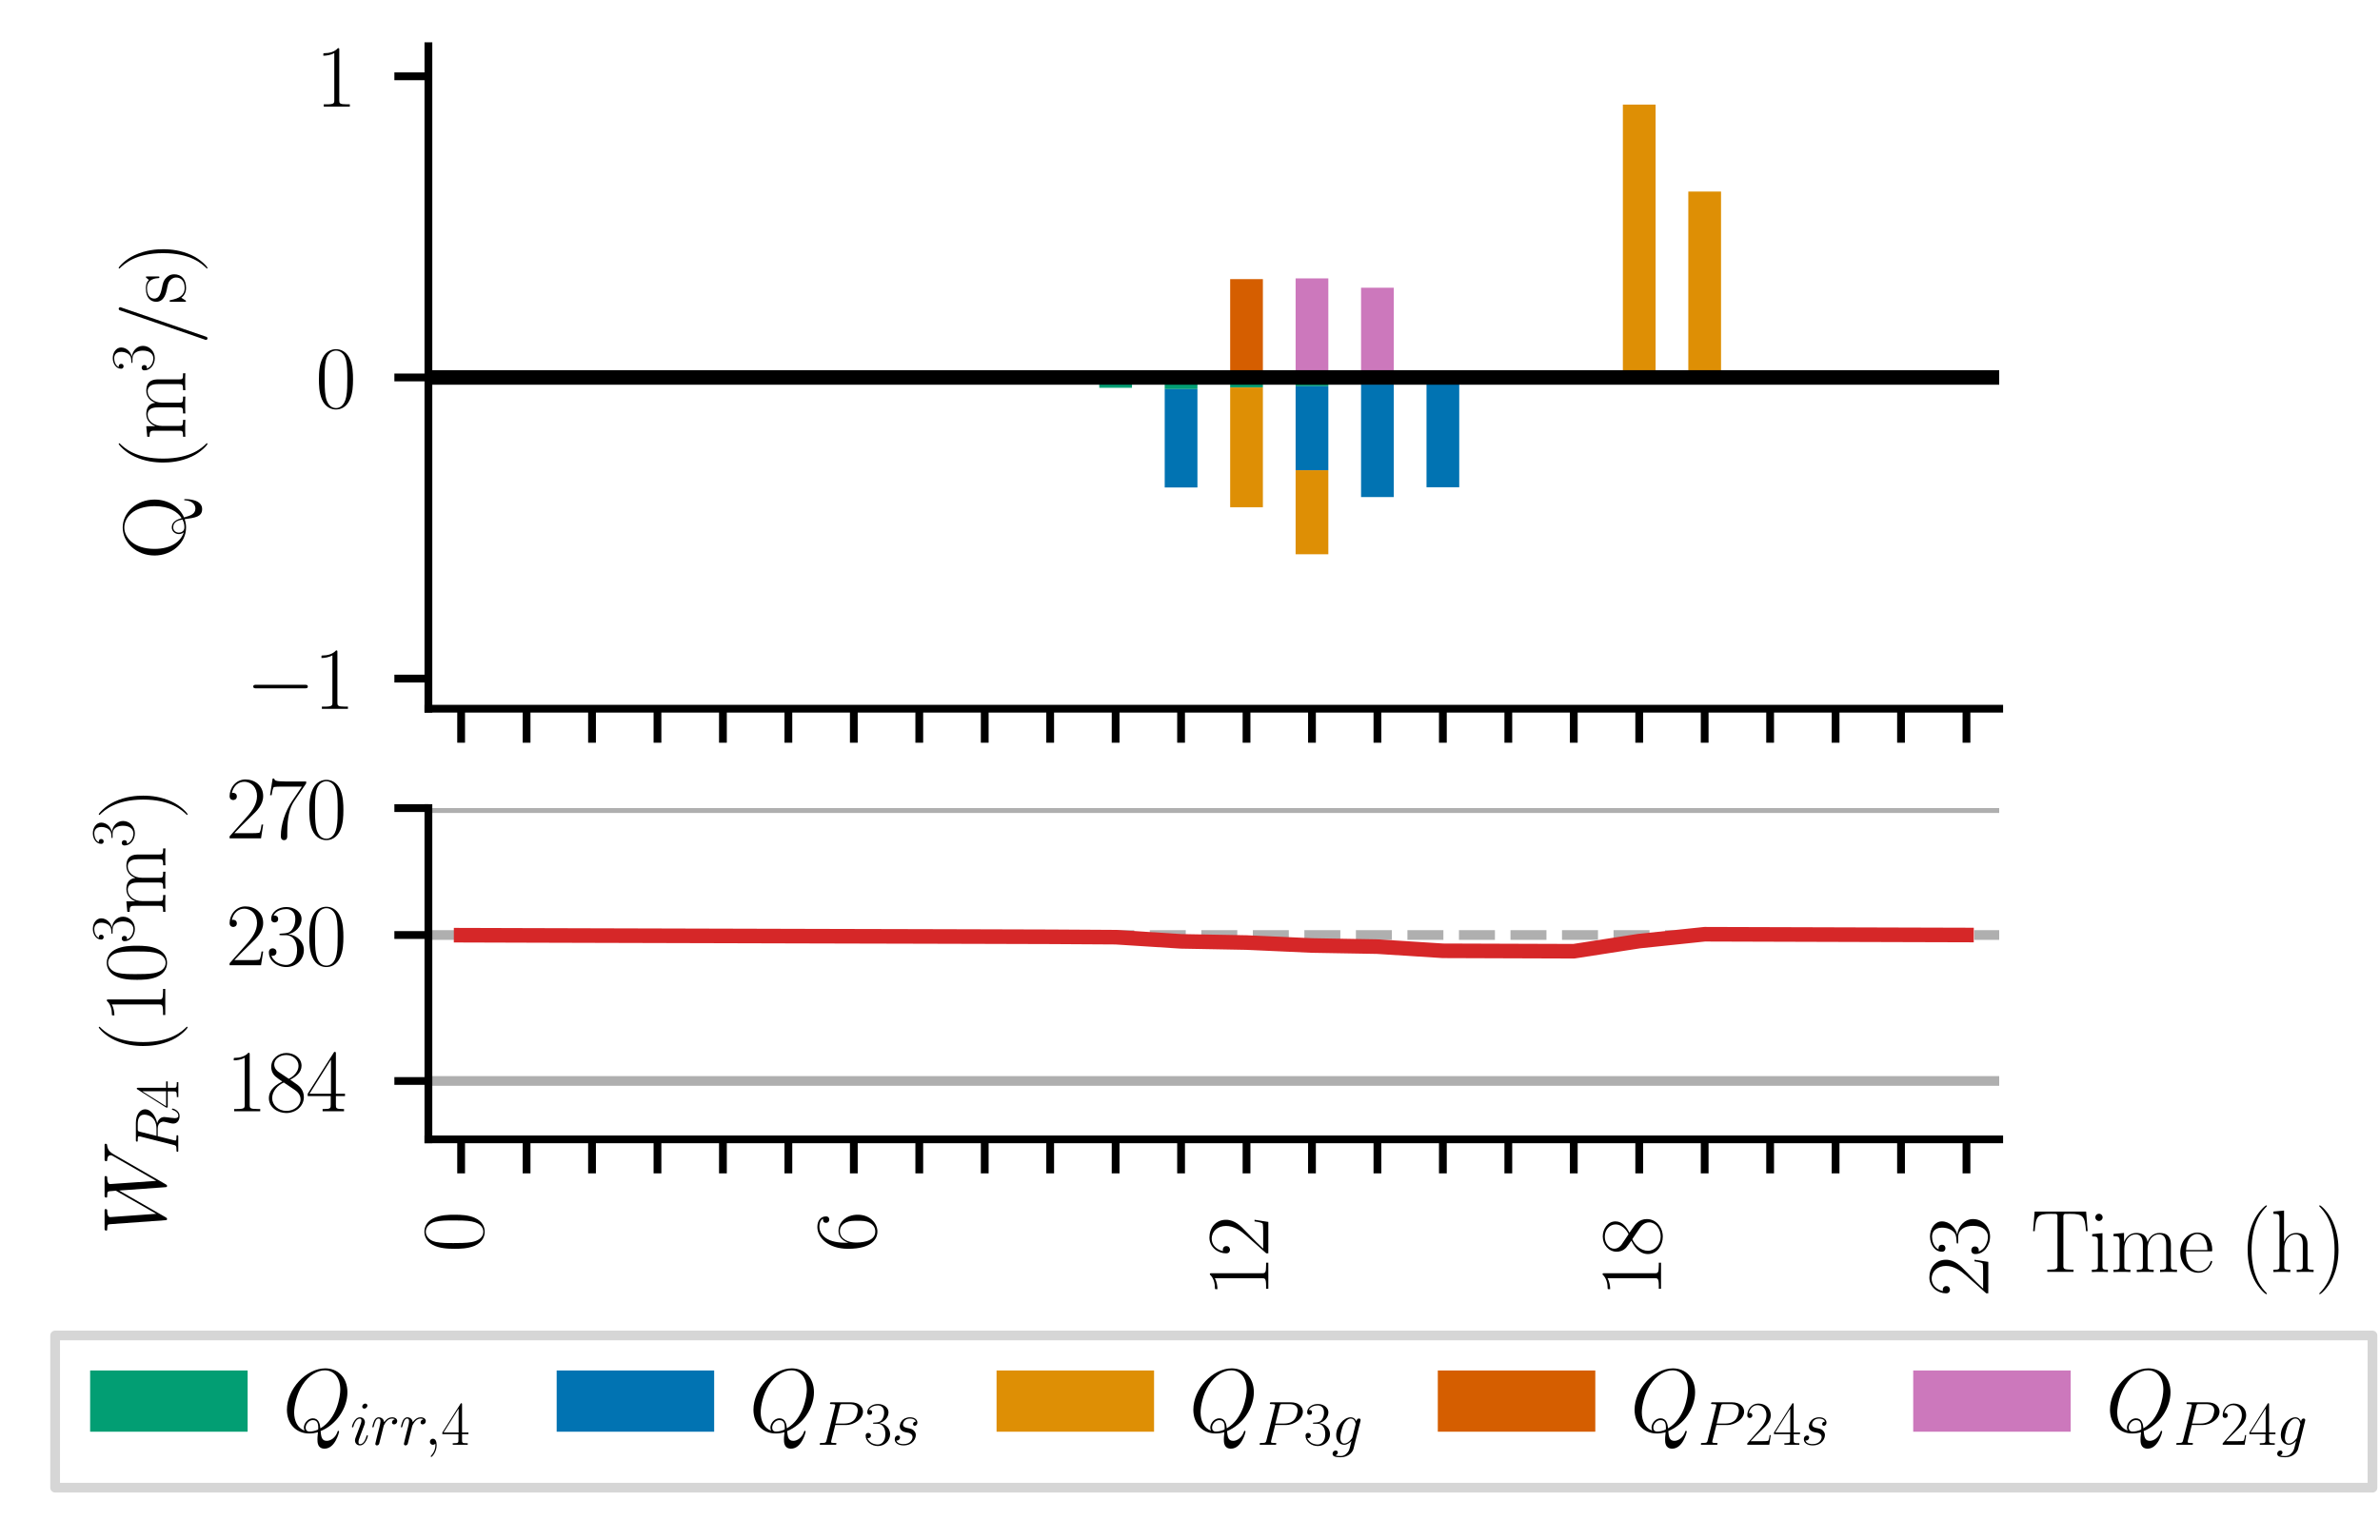 <?xml version="1.0" encoding="utf-8" standalone="no"?>
<!DOCTYPE svg PUBLIC "-//W3C//DTD SVG 1.1//EN"
  "http://www.w3.org/Graphics/SVG/1.1/DTD/svg11.dtd">
<svg xmlns:xlink="http://www.w3.org/1999/xlink" width="244.8pt" height="158.4pt" viewBox="0 0 244.8 158.4" xmlns="http://www.w3.org/2000/svg" version="1.1">
 <defs>
  <style type="text/css">*{stroke-linejoin: round; stroke-linecap: butt}</style>
 </defs>
 <g id="figure_1">
  <g id="patch_1">
   <path d="M 0 158.4 
L 244.8 158.4 
L 244.8 0 
L 0 0 
z
" style="fill: #ffffff"/>
  </g>
  <g id="axes_1">
   <g id="patch_2">
    <path d="M 44.064 72.912 
L 205.632 72.912 
L 205.632 4.752 
L 44.064 4.752 
z
" style="fill: #ffffff"/>
   </g>
   <g id="patch_3">
    <path d="M 45.747 38.832 
L 49.113 38.832 
L 49.113 39.344 
L 45.747 39.344 
z
" clip-path="url(#pacda139d61)" style="fill: #029e73"/>
   </g>
   <g id="patch_4">
    <path d="M 52.479 38.832 
L 55.845 38.832 
L 55.845 39.349 
L 52.479 39.349 
z
" clip-path="url(#pacda139d61)" style="fill: #029e73"/>
   </g>
   <g id="patch_5">
    <path d="M 59.211 38.832 
L 62.577 38.832 
L 62.577 39.35 
L 59.211 39.35 
z
" clip-path="url(#pacda139d61)" style="fill: #029e73"/>
   </g>
   <g id="patch_6">
    <path d="M 65.943 38.832 
L 69.309 38.832 
L 69.309 39.301 
L 65.943 39.301 
z
" clip-path="url(#pacda139d61)" style="fill: #029e73"/>
   </g>
   <g id="patch_7">
    <path d="M 72.675 38.832 
L 76.041 38.832 
L 76.041 39.307 
L 72.675 39.307 
z
" clip-path="url(#pacda139d61)" style="fill: #029e73"/>
   </g>
   <g id="patch_8">
    <path d="M 79.407 38.832 
L 82.773 38.832 
L 82.773 39.299 
L 79.407 39.299 
z
" clip-path="url(#pacda139d61)" style="fill: #029e73"/>
   </g>
   <g id="patch_9">
    <path d="M 86.139 38.832 
L 89.505 38.832 
L 89.505 39.284 
L 86.139 39.284 
z
" clip-path="url(#pacda139d61)" style="fill: #029e73"/>
   </g>
   <g id="patch_10">
    <path d="M 92.871 38.832 
L 96.237 38.832 
L 96.237 39.269 
L 92.871 39.269 
z
" clip-path="url(#pacda139d61)" style="fill: #029e73"/>
   </g>
   <g id="patch_11">
    <path d="M 99.603 38.832 
L 102.969 38.832 
L 102.969 39.291 
L 99.603 39.291 
z
" clip-path="url(#pacda139d61)" style="fill: #029e73"/>
   </g>
   <g id="patch_12">
    <path d="M 106.335 38.832 
L 109.701 38.832 
L 109.701 39.361 
L 106.335 39.361 
z
" clip-path="url(#pacda139d61)" style="fill: #029e73"/>
   </g>
   <g id="patch_13">
    <path d="M 113.067 38.832 
L 116.433 38.832 
L 116.433 39.896 
L 113.067 39.896 
z
" clip-path="url(#pacda139d61)" style="fill: #029e73"/>
   </g>
   <g id="patch_14">
    <path d="M 119.799 38.832 
L 123.165 38.832 
L 123.165 40.029 
L 119.799 40.029 
z
" clip-path="url(#pacda139d61)" style="fill: #029e73"/>
   </g>
   <g id="patch_15">
    <path d="M 126.531 38.832 
L 129.897 38.832 
L 129.897 39.865 
L 126.531 39.865 
z
" clip-path="url(#pacda139d61)" style="fill: #029e73"/>
   </g>
   <g id="patch_16">
    <path d="M 133.263 38.832 
L 136.629 38.832 
L 136.629 39.736 
L 133.263 39.736 
z
" clip-path="url(#pacda139d61)" style="fill: #029e73"/>
   </g>
   <g id="patch_17">
    <path d="M 139.995 38.832 
L 143.361 38.832 
L 143.361 39.565 
L 139.995 39.565 
z
" clip-path="url(#pacda139d61)" style="fill: #029e73"/>
   </g>
   <g id="patch_18">
    <path d="M 146.727 38.832 
L 150.093 38.832 
L 150.093 39.459 
L 146.727 39.459 
z
" clip-path="url(#pacda139d61)" style="fill: #029e73"/>
   </g>
   <g id="patch_19">
    <path d="M 153.459 38.832 
L 156.825 38.832 
L 156.825 39.444 
L 153.459 39.444 
z
" clip-path="url(#pacda139d61)" style="fill: #029e73"/>
   </g>
   <g id="patch_20">
    <path d="M 160.191 38.832 
L 163.557 38.832 
L 163.557 39.419 
L 160.191 39.419 
z
" clip-path="url(#pacda139d61)" style="fill: #029e73"/>
   </g>
   <g id="patch_21">
    <path d="M 166.923 38.832 
L 170.289 38.832 
L 170.289 39.381 
L 166.923 39.381 
z
" clip-path="url(#pacda139d61)" style="fill: #029e73"/>
   </g>
   <g id="patch_22">
    <path d="M 173.655 38.832 
L 177.021 38.832 
L 177.021 39.375 
L 173.655 39.375 
z
" clip-path="url(#pacda139d61)" style="fill: #029e73"/>
   </g>
   <g id="patch_23">
    <path d="M 180.387 38.832 
L 183.753 38.832 
L 183.753 39.356 
L 180.387 39.356 
z
" clip-path="url(#pacda139d61)" style="fill: #029e73"/>
   </g>
   <g id="patch_24">
    <path d="M 187.119 38.832 
L 190.485 38.832 
L 190.485 39.344 
L 187.119 39.344 
z
" clip-path="url(#pacda139d61)" style="fill: #029e73"/>
   </g>
   <g id="patch_25">
    <path d="M 193.851 38.832 
L 197.217 38.832 
L 197.217 39.358 
L 193.851 39.358 
z
" clip-path="url(#pacda139d61)" style="fill: #029e73"/>
   </g>
   <g id="patch_26">
    <path d="M 200.583 38.832 
L 203.949 38.832 
L 203.949 39.357 
L 200.583 39.357 
z
" clip-path="url(#pacda139d61)" style="fill: #029e73"/>
   </g>
   <g id="patch_27">
    <path d="M 45.747 39.344 
L 49.113 39.344 
L 49.113 39.344 
L 45.747 39.344 
z
" clip-path="url(#pacda139d61)" style="fill: #0173b2"/>
   </g>
   <g id="patch_28">
    <path d="M 52.479 39.349 
L 55.845 39.349 
L 55.845 39.349 
L 52.479 39.349 
z
" clip-path="url(#pacda139d61)" style="fill: #0173b2"/>
   </g>
   <g id="patch_29">
    <path d="M 59.211 39.35 
L 62.577 39.35 
L 62.577 39.35 
L 59.211 39.35 
z
" clip-path="url(#pacda139d61)" style="fill: #0173b2"/>
   </g>
   <g id="patch_30">
    <path d="M 65.943 39.301 
L 69.309 39.301 
L 69.309 39.301 
L 65.943 39.301 
z
" clip-path="url(#pacda139d61)" style="fill: #0173b2"/>
   </g>
   <g id="patch_31">
    <path d="M 72.675 39.307 
L 76.041 39.307 
L 76.041 39.307 
L 72.675 39.307 
z
" clip-path="url(#pacda139d61)" style="fill: #0173b2"/>
   </g>
   <g id="patch_32">
    <path d="M 79.407 39.299 
L 82.773 39.299 
L 82.773 39.299 
L 79.407 39.299 
z
" clip-path="url(#pacda139d61)" style="fill: #0173b2"/>
   </g>
   <g id="patch_33">
    <path d="M 86.139 39.284 
L 89.505 39.284 
L 89.505 39.284 
L 86.139 39.284 
z
" clip-path="url(#pacda139d61)" style="fill: #0173b2"/>
   </g>
   <g id="patch_34">
    <path d="M 92.871 39.269 
L 96.237 39.269 
L 96.237 39.269 
L 92.871 39.269 
z
" clip-path="url(#pacda139d61)" style="fill: #0173b2"/>
   </g>
   <g id="patch_35">
    <path d="M 99.603 39.291 
L 102.969 39.291 
L 102.969 39.291 
L 99.603 39.291 
z
" clip-path="url(#pacda139d61)" style="fill: #0173b2"/>
   </g>
   <g id="patch_36">
    <path d="M 106.335 39.361 
L 109.701 39.361 
L 109.701 39.361 
L 106.335 39.361 
z
" clip-path="url(#pacda139d61)" style="fill: #0173b2"/>
   </g>
   <g id="patch_37">
    <path d="M 113.067 39.896 
L 116.433 39.896 
L 116.433 39.896 
L 113.067 39.896 
z
" clip-path="url(#pacda139d61)" style="fill: #0173b2"/>
   </g>
   <g id="patch_38">
    <path d="M 119.799 40.029 
L 123.165 40.029 
L 123.165 50.151 
L 119.799 50.151 
z
" clip-path="url(#pacda139d61)" style="fill: #0173b2"/>
   </g>
   <g id="patch_39">
    <path d="M 126.531 39.865 
L 129.897 39.865 
L 129.897 39.865 
L 126.531 39.865 
z
" clip-path="url(#pacda139d61)" style="fill: #0173b2"/>
   </g>
   <g id="patch_40">
    <path d="M 133.263 39.736 
L 136.629 39.736 
L 136.629 48.379 
L 133.263 48.379 
z
" clip-path="url(#pacda139d61)" style="fill: #0173b2"/>
   </g>
   <g id="patch_41">
    <path d="M 139.995 39.565 
L 143.361 39.565 
L 143.361 51.138 
L 139.995 51.138 
z
" clip-path="url(#pacda139d61)" style="fill: #0173b2"/>
   </g>
   <g id="patch_42">
    <path d="M 146.727 39.459 
L 150.093 39.459 
L 150.093 50.129 
L 146.727 50.129 
z
" clip-path="url(#pacda139d61)" style="fill: #0173b2"/>
   </g>
   <g id="patch_43">
    <path d="M 153.459 39.444 
L 156.825 39.444 
L 156.825 39.444 
L 153.459 39.444 
z
" clip-path="url(#pacda139d61)" style="fill: #0173b2"/>
   </g>
   <g id="patch_44">
    <path d="M 160.191 39.419 
L 163.557 39.419 
L 163.557 39.419 
L 160.191 39.419 
z
" clip-path="url(#pacda139d61)" style="fill: #0173b2"/>
   </g>
   <g id="patch_45">
    <path d="M 166.923 39.381 
L 170.289 39.381 
L 170.289 39.381 
L 166.923 39.381 
z
" clip-path="url(#pacda139d61)" style="fill: #0173b2"/>
   </g>
   <g id="patch_46">
    <path d="M 173.655 39.375 
L 177.021 39.375 
L 177.021 39.375 
L 173.655 39.375 
z
" clip-path="url(#pacda139d61)" style="fill: #0173b2"/>
   </g>
   <g id="patch_47">
    <path d="M 180.387 39.356 
L 183.753 39.356 
L 183.753 39.356 
L 180.387 39.356 
z
" clip-path="url(#pacda139d61)" style="fill: #0173b2"/>
   </g>
   <g id="patch_48">
    <path d="M 187.119 39.344 
L 190.485 39.344 
L 190.485 39.344 
L 187.119 39.344 
z
" clip-path="url(#pacda139d61)" style="fill: #0173b2"/>
   </g>
   <g id="patch_49">
    <path d="M 193.851 39.358 
L 197.217 39.358 
L 197.217 39.358 
L 193.851 39.358 
z
" clip-path="url(#pacda139d61)" style="fill: #0173b2"/>
   </g>
   <g id="patch_50">
    <path d="M 200.583 39.357 
L 203.949 39.357 
L 203.949 39.357 
L 200.583 39.357 
z
" clip-path="url(#pacda139d61)" style="fill: #0173b2"/>
   </g>
   <g id="patch_51">
    <path d="M 45.747 39.344 
L 49.113 39.344 
L 49.113 39.344 
L 45.747 39.344 
z
" clip-path="url(#pacda139d61)" style="fill: #de8f05"/>
   </g>
   <g id="patch_52">
    <path d="M 52.479 39.349 
L 55.845 39.349 
L 55.845 39.349 
L 52.479 39.349 
z
" clip-path="url(#pacda139d61)" style="fill: #de8f05"/>
   </g>
   <g id="patch_53">
    <path d="M 59.211 39.35 
L 62.577 39.35 
L 62.577 39.35 
L 59.211 39.35 
z
" clip-path="url(#pacda139d61)" style="fill: #de8f05"/>
   </g>
   <g id="patch_54">
    <path d="M 65.943 39.301 
L 69.309 39.301 
L 69.309 39.301 
L 65.943 39.301 
z
" clip-path="url(#pacda139d61)" style="fill: #de8f05"/>
   </g>
   <g id="patch_55">
    <path d="M 72.675 39.307 
L 76.041 39.307 
L 76.041 39.307 
L 72.675 39.307 
z
" clip-path="url(#pacda139d61)" style="fill: #de8f05"/>
   </g>
   <g id="patch_56">
    <path d="M 79.407 39.299 
L 82.773 39.299 
L 82.773 39.299 
L 79.407 39.299 
z
" clip-path="url(#pacda139d61)" style="fill: #de8f05"/>
   </g>
   <g id="patch_57">
    <path d="M 86.139 38.832 
L 89.505 38.832 
L 89.505 38.832 
L 86.139 38.832 
z
" clip-path="url(#pacda139d61)" style="fill: #de8f05"/>
   </g>
   <g id="patch_58">
    <path d="M 92.871 38.832 
L 96.237 38.832 
L 96.237 38.831 
L 92.871 38.831 
z
" clip-path="url(#pacda139d61)" style="fill: #de8f05"/>
   </g>
   <g id="patch_59">
    <path d="M 99.603 38.832 
L 102.969 38.832 
L 102.969 38.832 
L 99.603 38.832 
z
" clip-path="url(#pacda139d61)" style="fill: #de8f05"/>
   </g>
   <g id="patch_60">
    <path d="M 106.335 39.361 
L 109.701 39.361 
L 109.701 39.361 
L 106.335 39.361 
z
" clip-path="url(#pacda139d61)" style="fill: #de8f05"/>
   </g>
   <g id="patch_61">
    <path d="M 113.067 39.896 
L 116.433 39.896 
L 116.433 39.896 
L 113.067 39.896 
z
" clip-path="url(#pacda139d61)" style="fill: #de8f05"/>
   </g>
   <g id="patch_62">
    <path d="M 119.799 50.151 
L 123.165 50.151 
L 123.165 50.151 
L 119.799 50.151 
z
" clip-path="url(#pacda139d61)" style="fill: #de8f05"/>
   </g>
   <g id="patch_63">
    <path d="M 126.531 39.865 
L 129.897 39.865 
L 129.897 52.185 
L 126.531 52.185 
z
" clip-path="url(#pacda139d61)" style="fill: #de8f05"/>
   </g>
   <g id="patch_64">
    <path d="M 133.263 48.379 
L 136.629 48.379 
L 136.629 57.023 
L 133.263 57.023 
z
" clip-path="url(#pacda139d61)" style="fill: #de8f05"/>
   </g>
   <g id="patch_65">
    <path d="M 139.995 51.138 
L 143.361 51.138 
L 143.361 51.138 
L 139.995 51.138 
z
" clip-path="url(#pacda139d61)" style="fill: #de8f05"/>
   </g>
   <g id="patch_66">
    <path d="M 146.727 50.129 
L 150.093 50.129 
L 150.093 50.129 
L 146.727 50.129 
z
" clip-path="url(#pacda139d61)" style="fill: #de8f05"/>
   </g>
   <g id="patch_67">
    <path d="M 153.459 38.832 
L 156.825 38.832 
L 156.825 38.832 
L 153.459 38.832 
z
" clip-path="url(#pacda139d61)" style="fill: #de8f05"/>
   </g>
   <g id="patch_68">
    <path d="M 160.191 38.832 
L 163.557 38.832 
L 163.557 38.831 
L 160.191 38.831 
z
" clip-path="url(#pacda139d61)" style="fill: #de8f05"/>
   </g>
   <g id="patch_69">
    <path d="M 166.923 38.832 
L 170.289 38.832 
L 170.289 10.76 
L 166.923 10.76 
z
" clip-path="url(#pacda139d61)" style="fill: #de8f05"/>
   </g>
   <g id="patch_70">
    <path d="M 173.655 38.832 
L 177.021 38.832 
L 177.021 19.707 
L 173.655 19.707 
z
" clip-path="url(#pacda139d61)" style="fill: #de8f05"/>
   </g>
   <g id="patch_71">
    <path d="M 180.387 38.832 
L 183.753 38.832 
L 183.753 38.831 
L 180.387 38.831 
z
" clip-path="url(#pacda139d61)" style="fill: #de8f05"/>
   </g>
   <g id="patch_72">
    <path d="M 187.119 38.832 
L 190.485 38.832 
L 190.485 38.832 
L 187.119 38.832 
z
" clip-path="url(#pacda139d61)" style="fill: #de8f05"/>
   </g>
   <g id="patch_73">
    <path d="M 193.851 39.358 
L 197.217 39.358 
L 197.217 39.358 
L 193.851 39.358 
z
" clip-path="url(#pacda139d61)" style="fill: #de8f05"/>
   </g>
   <g id="patch_74">
    <path d="M 200.583 39.357 
L 203.949 39.357 
L 203.949 39.357 
L 200.583 39.357 
z
" clip-path="url(#pacda139d61)" style="fill: #de8f05"/>
   </g>
   <g id="patch_75">
    <path d="M 45.747 39.344 
L 49.113 39.344 
L 49.113 39.344 
L 45.747 39.344 
z
" clip-path="url(#pacda139d61)" style="fill: #d55e00"/>
   </g>
   <g id="patch_76">
    <path d="M 52.479 39.349 
L 55.845 39.349 
L 55.845 39.349 
L 52.479 39.349 
z
" clip-path="url(#pacda139d61)" style="fill: #d55e00"/>
   </g>
   <g id="patch_77">
    <path d="M 59.211 39.35 
L 62.577 39.35 
L 62.577 39.35 
L 59.211 39.35 
z
" clip-path="url(#pacda139d61)" style="fill: #d55e00"/>
   </g>
   <g id="patch_78">
    <path d="M 65.943 39.301 
L 69.309 39.301 
L 69.309 39.301 
L 65.943 39.301 
z
" clip-path="url(#pacda139d61)" style="fill: #d55e00"/>
   </g>
   <g id="patch_79">
    <path d="M 72.675 39.307 
L 76.041 39.307 
L 76.041 39.307 
L 72.675 39.307 
z
" clip-path="url(#pacda139d61)" style="fill: #d55e00"/>
   </g>
   <g id="patch_80">
    <path d="M 79.407 39.299 
L 82.773 39.299 
L 82.773 39.299 
L 79.407 39.299 
z
" clip-path="url(#pacda139d61)" style="fill: #d55e00"/>
   </g>
   <g id="patch_81">
    <path d="M 86.139 39.284 
L 89.505 39.284 
L 89.505 39.284 
L 86.139 39.284 
z
" clip-path="url(#pacda139d61)" style="fill: #d55e00"/>
   </g>
   <g id="patch_82">
    <path d="M 92.871 39.269 
L 96.237 39.269 
L 96.237 39.269 
L 92.871 39.269 
z
" clip-path="url(#pacda139d61)" style="fill: #d55e00"/>
   </g>
   <g id="patch_83">
    <path d="M 99.603 39.291 
L 102.969 39.291 
L 102.969 39.291 
L 99.603 39.291 
z
" clip-path="url(#pacda139d61)" style="fill: #d55e00"/>
   </g>
   <g id="patch_84">
    <path d="M 106.335 39.361 
L 109.701 39.361 
L 109.701 39.361 
L 106.335 39.361 
z
" clip-path="url(#pacda139d61)" style="fill: #d55e00"/>
   </g>
   <g id="patch_85">
    <path d="M 113.067 39.896 
L 116.433 39.896 
L 116.433 39.896 
L 113.067 39.896 
z
" clip-path="url(#pacda139d61)" style="fill: #d55e00"/>
   </g>
   <g id="patch_86">
    <path d="M 119.799 50.151 
L 123.165 50.151 
L 123.165 50.151 
L 119.799 50.151 
z
" clip-path="url(#pacda139d61)" style="fill: #d55e00"/>
   </g>
   <g id="patch_87">
    <path d="M 126.531 38.832 
L 129.897 38.832 
L 129.897 28.716 
L 126.531 28.716 
z
" clip-path="url(#pacda139d61)" style="fill: #d55e00"/>
   </g>
   <g id="patch_88">
    <path d="M 133.263 57.023 
L 136.629 57.023 
L 136.629 57.023 
L 133.263 57.023 
z
" clip-path="url(#pacda139d61)" style="fill: #d55e00"/>
   </g>
   <g id="patch_89">
    <path d="M 139.995 51.138 
L 143.361 51.138 
L 143.361 51.138 
L 139.995 51.138 
z
" clip-path="url(#pacda139d61)" style="fill: #d55e00"/>
   </g>
   <g id="patch_90">
    <path d="M 146.727 50.129 
L 150.093 50.129 
L 150.093 50.129 
L 146.727 50.129 
z
" clip-path="url(#pacda139d61)" style="fill: #d55e00"/>
   </g>
   <g id="patch_91">
    <path d="M 153.459 39.444 
L 156.825 39.444 
L 156.825 39.444 
L 153.459 39.444 
z
" clip-path="url(#pacda139d61)" style="fill: #d55e00"/>
   </g>
   <g id="patch_92">
    <path d="M 160.191 39.419 
L 163.557 39.419 
L 163.557 39.419 
L 160.191 39.419 
z
" clip-path="url(#pacda139d61)" style="fill: #d55e00"/>
   </g>
   <g id="patch_93">
    <path d="M 166.923 39.381 
L 170.289 39.381 
L 170.289 39.381 
L 166.923 39.381 
z
" clip-path="url(#pacda139d61)" style="fill: #d55e00"/>
   </g>
   <g id="patch_94">
    <path d="M 173.655 39.375 
L 177.021 39.375 
L 177.021 39.375 
L 173.655 39.375 
z
" clip-path="url(#pacda139d61)" style="fill: #d55e00"/>
   </g>
   <g id="patch_95">
    <path d="M 180.387 39.356 
L 183.753 39.356 
L 183.753 39.356 
L 180.387 39.356 
z
" clip-path="url(#pacda139d61)" style="fill: #d55e00"/>
   </g>
   <g id="patch_96">
    <path d="M 187.119 39.344 
L 190.485 39.344 
L 190.485 39.344 
L 187.119 39.344 
z
" clip-path="url(#pacda139d61)" style="fill: #d55e00"/>
   </g>
   <g id="patch_97">
    <path d="M 193.851 39.358 
L 197.217 39.358 
L 197.217 39.358 
L 193.851 39.358 
z
" clip-path="url(#pacda139d61)" style="fill: #d55e00"/>
   </g>
   <g id="patch_98">
    <path d="M 200.583 39.357 
L 203.949 39.357 
L 203.949 39.357 
L 200.583 39.357 
z
" clip-path="url(#pacda139d61)" style="fill: #d55e00"/>
   </g>
   <g id="patch_99">
    <path d="M 45.747 39.344 
L 49.113 39.344 
L 49.113 39.344 
L 45.747 39.344 
z
" clip-path="url(#pacda139d61)" style="fill: #cc78bc"/>
   </g>
   <g id="patch_100">
    <path d="M 52.479 39.349 
L 55.845 39.349 
L 55.845 39.349 
L 52.479 39.349 
z
" clip-path="url(#pacda139d61)" style="fill: #cc78bc"/>
   </g>
   <g id="patch_101">
    <path d="M 59.211 39.35 
L 62.577 39.35 
L 62.577 39.35 
L 59.211 39.35 
z
" clip-path="url(#pacda139d61)" style="fill: #cc78bc"/>
   </g>
   <g id="patch_102">
    <path d="M 65.943 39.301 
L 69.309 39.301 
L 69.309 39.301 
L 65.943 39.301 
z
" clip-path="url(#pacda139d61)" style="fill: #cc78bc"/>
   </g>
   <g id="patch_103">
    <path d="M 72.675 39.307 
L 76.041 39.307 
L 76.041 39.307 
L 72.675 39.307 
z
" clip-path="url(#pacda139d61)" style="fill: #cc78bc"/>
   </g>
   <g id="patch_104">
    <path d="M 79.407 39.299 
L 82.773 39.299 
L 82.773 39.299 
L 79.407 39.299 
z
" clip-path="url(#pacda139d61)" style="fill: #cc78bc"/>
   </g>
   <g id="patch_105">
    <path d="M 86.139 39.284 
L 89.505 39.284 
L 89.505 39.284 
L 86.139 39.284 
z
" clip-path="url(#pacda139d61)" style="fill: #cc78bc"/>
   </g>
   <g id="patch_106">
    <path d="M 92.871 39.269 
L 96.237 39.269 
L 96.237 39.269 
L 92.871 39.269 
z
" clip-path="url(#pacda139d61)" style="fill: #cc78bc"/>
   </g>
   <g id="patch_107">
    <path d="M 99.603 39.291 
L 102.969 39.291 
L 102.969 39.291 
L 99.603 39.291 
z
" clip-path="url(#pacda139d61)" style="fill: #cc78bc"/>
   </g>
   <g id="patch_108">
    <path d="M 106.335 39.361 
L 109.701 39.361 
L 109.701 39.361 
L 106.335 39.361 
z
" clip-path="url(#pacda139d61)" style="fill: #cc78bc"/>
   </g>
   <g id="patch_109">
    <path d="M 113.067 39.896 
L 116.433 39.896 
L 116.433 39.896 
L 113.067 39.896 
z
" clip-path="url(#pacda139d61)" style="fill: #cc78bc"/>
   </g>
   <g id="patch_110">
    <path d="M 119.799 50.151 
L 123.165 50.151 
L 123.165 50.151 
L 119.799 50.151 
z
" clip-path="url(#pacda139d61)" style="fill: #cc78bc"/>
   </g>
   <g id="patch_111">
    <path d="M 126.531 52.185 
L 129.897 52.185 
L 129.897 52.185 
L 126.531 52.185 
z
" clip-path="url(#pacda139d61)" style="fill: #cc78bc"/>
   </g>
   <g id="patch_112">
    <path d="M 133.263 38.832 
L 136.629 38.832 
L 136.629 28.641 
L 133.263 28.641 
z
" clip-path="url(#pacda139d61)" style="fill: #cc78bc"/>
   </g>
   <g id="patch_113">
    <path d="M 139.995 38.832 
L 143.361 38.832 
L 143.361 29.6 
L 139.995 29.6 
z
" clip-path="url(#pacda139d61)" style="fill: #cc78bc"/>
   </g>
   <g id="patch_114">
    <path d="M 146.727 50.129 
L 150.093 50.129 
L 150.093 50.129 
L 146.727 50.129 
z
" clip-path="url(#pacda139d61)" style="fill: #cc78bc"/>
   </g>
   <g id="patch_115">
    <path d="M 153.459 39.444 
L 156.825 39.444 
L 156.825 39.444 
L 153.459 39.444 
z
" clip-path="url(#pacda139d61)" style="fill: #cc78bc"/>
   </g>
   <g id="patch_116">
    <path d="M 160.191 39.419 
L 163.557 39.419 
L 163.557 39.419 
L 160.191 39.419 
z
" clip-path="url(#pacda139d61)" style="fill: #cc78bc"/>
   </g>
   <g id="patch_117">
    <path d="M 166.923 39.381 
L 170.289 39.381 
L 170.289 39.381 
L 166.923 39.381 
z
" clip-path="url(#pacda139d61)" style="fill: #cc78bc"/>
   </g>
   <g id="patch_118">
    <path d="M 173.655 39.375 
L 177.021 39.375 
L 177.021 39.375 
L 173.655 39.375 
z
" clip-path="url(#pacda139d61)" style="fill: #cc78bc"/>
   </g>
   <g id="patch_119">
    <path d="M 180.387 39.356 
L 183.753 39.356 
L 183.753 39.356 
L 180.387 39.356 
z
" clip-path="url(#pacda139d61)" style="fill: #cc78bc"/>
   </g>
   <g id="patch_120">
    <path d="M 187.119 39.344 
L 190.485 39.344 
L 190.485 39.344 
L 187.119 39.344 
z
" clip-path="url(#pacda139d61)" style="fill: #cc78bc"/>
   </g>
   <g id="patch_121">
    <path d="M 193.851 39.358 
L 197.217 39.358 
L 197.217 39.358 
L 193.851 39.358 
z
" clip-path="url(#pacda139d61)" style="fill: #cc78bc"/>
   </g>
   <g id="patch_122">
    <path d="M 200.583 39.357 
L 203.949 39.357 
L 203.949 39.357 
L 200.583 39.357 
z
" clip-path="url(#pacda139d61)" style="fill: #cc78bc"/>
   </g>
   <g id="matplotlib.axis_1">
    <g id="xtick_1">
     <g id="line2d_1">
      <defs>
       <path id="me378cc1139" d="M 0 0 
L 0 3.5 
" style="stroke: #000000; stroke-width: 0.8"/>
      </defs>
      <g>
       <use xlink:href="#me378cc1139" x="47.43" y="72.912" style="stroke: #000000; stroke-width: 0.8"/>
      </g>
     </g>
    </g>
    <g id="xtick_2">
     <g id="line2d_2">
      <g>
       <use xlink:href="#me378cc1139" x="54.162" y="72.912" style="stroke: #000000; stroke-width: 0.8"/>
      </g>
     </g>
    </g>
    <g id="xtick_3">
     <g id="line2d_3">
      <g>
       <use xlink:href="#me378cc1139" x="60.894" y="72.912" style="stroke: #000000; stroke-width: 0.8"/>
      </g>
     </g>
    </g>
    <g id="xtick_4">
     <g id="line2d_4">
      <g>
       <use xlink:href="#me378cc1139" x="67.626" y="72.912" style="stroke: #000000; stroke-width: 0.8"/>
      </g>
     </g>
    </g>
    <g id="xtick_5">
     <g id="line2d_5">
      <g>
       <use xlink:href="#me378cc1139" x="74.358" y="72.912" style="stroke: #000000; stroke-width: 0.8"/>
      </g>
     </g>
    </g>
    <g id="xtick_6">
     <g id="line2d_6">
      <g>
       <use xlink:href="#me378cc1139" x="81.09" y="72.912" style="stroke: #000000; stroke-width: 0.8"/>
      </g>
     </g>
    </g>
    <g id="xtick_7">
     <g id="line2d_7">
      <g>
       <use xlink:href="#me378cc1139" x="87.822" y="72.912" style="stroke: #000000; stroke-width: 0.8"/>
      </g>
     </g>
    </g>
    <g id="xtick_8">
     <g id="line2d_8">
      <g>
       <use xlink:href="#me378cc1139" x="94.554" y="72.912" style="stroke: #000000; stroke-width: 0.8"/>
      </g>
     </g>
    </g>
    <g id="xtick_9">
     <g id="line2d_9">
      <g>
       <use xlink:href="#me378cc1139" x="101.286" y="72.912" style="stroke: #000000; stroke-width: 0.8"/>
      </g>
     </g>
    </g>
    <g id="xtick_10">
     <g id="line2d_10">
      <g>
       <use xlink:href="#me378cc1139" x="108.018" y="72.912" style="stroke: #000000; stroke-width: 0.8"/>
      </g>
     </g>
    </g>
    <g id="xtick_11">
     <g id="line2d_11">
      <g>
       <use xlink:href="#me378cc1139" x="114.75" y="72.912" style="stroke: #000000; stroke-width: 0.8"/>
      </g>
     </g>
    </g>
    <g id="xtick_12">
     <g id="line2d_12">
      <g>
       <use xlink:href="#me378cc1139" x="121.482" y="72.912" style="stroke: #000000; stroke-width: 0.8"/>
      </g>
     </g>
    </g>
    <g id="xtick_13">
     <g id="line2d_13">
      <g>
       <use xlink:href="#me378cc1139" x="128.214" y="72.912" style="stroke: #000000; stroke-width: 0.8"/>
      </g>
     </g>
    </g>
    <g id="xtick_14">
     <g id="line2d_14">
      <g>
       <use xlink:href="#me378cc1139" x="134.946" y="72.912" style="stroke: #000000; stroke-width: 0.8"/>
      </g>
     </g>
    </g>
    <g id="xtick_15">
     <g id="line2d_15">
      <g>
       <use xlink:href="#me378cc1139" x="141.678" y="72.912" style="stroke: #000000; stroke-width: 0.8"/>
      </g>
     </g>
    </g>
    <g id="xtick_16">
     <g id="line2d_16">
      <g>
       <use xlink:href="#me378cc1139" x="148.41" y="72.912" style="stroke: #000000; stroke-width: 0.8"/>
      </g>
     </g>
    </g>
    <g id="xtick_17">
     <g id="line2d_17">
      <g>
       <use xlink:href="#me378cc1139" x="155.142" y="72.912" style="stroke: #000000; stroke-width: 0.8"/>
      </g>
     </g>
    </g>
    <g id="xtick_18">
     <g id="line2d_18">
      <g>
       <use xlink:href="#me378cc1139" x="161.874" y="72.912" style="stroke: #000000; stroke-width: 0.8"/>
      </g>
     </g>
    </g>
    <g id="xtick_19">
     <g id="line2d_19">
      <g>
       <use xlink:href="#me378cc1139" x="168.606" y="72.912" style="stroke: #000000; stroke-width: 0.8"/>
      </g>
     </g>
    </g>
    <g id="xtick_20">
     <g id="line2d_20">
      <g>
       <use xlink:href="#me378cc1139" x="175.338" y="72.912" style="stroke: #000000; stroke-width: 0.8"/>
      </g>
     </g>
    </g>
    <g id="xtick_21">
     <g id="line2d_21">
      <g>
       <use xlink:href="#me378cc1139" x="182.07" y="72.912" style="stroke: #000000; stroke-width: 0.8"/>
      </g>
     </g>
    </g>
    <g id="xtick_22">
     <g id="line2d_22">
      <g>
       <use xlink:href="#me378cc1139" x="188.802" y="72.912" style="stroke: #000000; stroke-width: 0.8"/>
      </g>
     </g>
    </g>
    <g id="xtick_23">
     <g id="line2d_23">
      <g>
       <use xlink:href="#me378cc1139" x="195.534" y="72.912" style="stroke: #000000; stroke-width: 0.8"/>
      </g>
     </g>
    </g>
    <g id="xtick_24">
     <g id="line2d_24">
      <g>
       <use xlink:href="#me378cc1139" x="202.266" y="72.912" style="stroke: #000000; stroke-width: 0.8"/>
      </g>
     </g>
    </g>
   </g>
   <g id="matplotlib.axis_2">
    <g id="ytick_1">
     <g id="line2d_25">
      <defs>
       <path id="m07173f68c1" d="M 0 0 
L -3.5 0 
" style="stroke: #000000; stroke-width: 0.8"/>
      </defs>
      <g>
       <use xlink:href="#m07173f68c1" x="44.064" y="69.814" style="stroke: #000000; stroke-width: 0.8"/>
      </g>
     </g>
     <g id="text_1">
      <!-- $\mathdefault{−1}$ -->
      <g transform="translate(25.289 72.927) scale(0.09 -0.09)">
       <defs>
        <path id="CMSY10-0" d="M 4218 1472 
C 4326 1472 4442 1472 4442 1600 
C 4442 1728 4326 1728 4218 1728 
L 755 1728 
C 646 1728 531 1728 531 1600 
C 531 1472 646 1472 755 1472 
L 4218 1472 
z
" transform="scale(0.016)"/>
        <path id="CMR17-31" d="M 1702 4058 
C 1702 4192 1696 4192 1606 4192 
C 1357 3916 979 3827 621 3827 
C 602 3827 570 3827 563 3808 
C 557 3795 557 3782 557 3648 
C 755 3648 1088 3686 1344 3839 
L 1344 461 
C 1344 236 1331 160 781 160 
L 589 160 
L 589 0 
C 896 0 1216 0 1523 0 
C 1830 0 2150 0 2458 0 
L 2458 160 
L 2266 160 
C 1715 160 1702 230 1702 458 
L 1702 4058 
z
" transform="scale(0.016)"/>
       </defs>
       <use xlink:href="#CMSY10-0" transform="scale(0.996)"/>
       <use xlink:href="#CMR17-31" transform="translate(77.487 0) scale(0.996)"/>
      </g>
     </g>
    </g>
    <g id="ytick_2">
     <g id="line2d_26">
      <g>
       <use xlink:href="#m07173f68c1" x="44.064" y="38.832" style="stroke: #000000; stroke-width: 0.8"/>
      </g>
     </g>
     <g id="text_2">
      <!-- $\mathdefault{0}$ -->
      <g transform="translate(32.456 41.945) scale(0.09 -0.09)">
       <defs>
        <path id="CMR17-30" d="M 2688 2025 
C 2688 2416 2682 3080 2413 3591 
C 2176 4039 1798 4198 1466 4198 
C 1158 4198 768 4058 525 3597 
C 269 3118 243 2524 243 2025 
C 243 1661 250 1106 448 619 
C 723 -39 1216 -128 1466 -128 
C 1760 -128 2208 -7 2470 600 
C 2662 1042 2688 1559 2688 2025 
z
M 1466 -26 
C 1056 -26 813 325 723 812 
C 653 1188 653 1738 653 2096 
C 653 2588 653 2997 736 3387 
C 858 3929 1216 4096 1466 4096 
C 1728 4096 2067 3923 2189 3400 
C 2272 3036 2278 2607 2278 2096 
C 2278 1680 2278 1169 2202 792 
C 2067 95 1690 -26 1466 -26 
z
" transform="scale(0.016)"/>
       </defs>
       <use xlink:href="#CMR17-30" transform="scale(0.996)"/>
      </g>
     </g>
    </g>
    <g id="ytick_3">
     <g id="line2d_27">
      <g>
       <use xlink:href="#m07173f68c1" x="44.064" y="7.85" style="stroke: #000000; stroke-width: 0.8"/>
      </g>
     </g>
     <g id="text_3">
      <!-- $\mathdefault{1}$ -->
      <g transform="translate(32.456 10.964) scale(0.09 -0.09)">
       <use xlink:href="#CMR17-31" transform="scale(0.996)"/>
      </g>
     </g>
    </g>
    <g id="text_4">
     <!-- Q (m$^3$/s) -->
     <g transform="translate(19.047 57.572) rotate(-90) scale(0.09 -0.09)">
      <defs>
       <path id="CMR17-51" d="M 3027 83 
C 3789 408 4307 1236 4307 2193 
C 4307 3499 3366 4480 2304 4480 
C 1216 4480 294 3488 294 2199 
C 294 928 1216 -64 2304 -64 
C 2451 -64 2656 -45 2899 38 
C 3008 -747 3078 -1216 3629 -1216 
C 4307 -1216 4339 -213 4339 -33 
C 4339 32 4339 76 4294 76 
C 4262 76 4256 31 4256 18 
C 4211 -603 3866 -732 3661 -732 
C 3283 -732 3149 -394 3027 83 
z
M 1958 100 
C 1293 310 768 1017 768 2199 
C 768 3711 1606 4365 2298 4365 
C 3014 4365 3834 3686 3834 2198 
C 3834 1124 3405 527 2976 254 
C 2880 579 2726 960 2310 960 
C 2003 960 1830 692 1830 450 
C 1830 304 1888 183 1958 100 
z
M 2874 192 
C 2618 57 2413 57 2304 57 
C 2016 57 1933 315 1933 454 
C 1933 650 2067 858 2310 858 
C 2720 858 2822 493 2874 192 
z
" transform="scale(0.016)"/>
       <path id="CMR17-28" d="M 1958 -1561 
C 1958 -1555 1958 -1542 1939 -1523 
C 1645 -1224 858 -407 858 1581 
C 858 3569 1632 4379 1946 4697 
C 1946 4704 1958 4717 1958 4736 
C 1958 4755 1939 4768 1914 4768 
C 1843 4768 1299 4296 986 3594 
C 666 2887 576 2199 576 1588 
C 576 1128 621 351 1005 -471 
C 1312 -1135 1837 -1600 1914 -1600 
C 1946 -1600 1958 -1587 1958 -1561 
z
" transform="scale(0.016)"/>
       <path id="CMR17-6d" d="M 4326 1933 
C 4326 2252 4269 2790 3507 2790 
C 3072 2790 2771 2496 2656 2151 
L 2650 2151 
C 2573 2676 2195 2790 1837 2790 
C 1331 2790 1069 2400 973 2144 
L 966 2144 
L 966 2790 
L 211 2720 
L 211 2554 
C 589 2554 646 2515 646 2208 
L 646 428 
C 646 184 621 153 211 153 
L 211 -13 
C 365 0 646 0 813 0 
C 979 0 1267 0 1421 -13 
L 1421 153 
C 1011 153 986 178 986 428 
L 986 1658 
C 986 2247 1344 2688 1792 2688 
C 2266 2688 2317 2266 2317 1958 
L 2317 428 
C 2317 184 2291 153 1882 153 
L 1882 -13 
C 2035 0 2317 0 2483 0 
C 2650 0 2938 0 3091 -13 
L 3091 153 
C 2682 153 2656 178 2656 428 
L 2656 1658 
C 2656 2247 3014 2688 3462 2688 
C 3936 2688 3987 2266 3987 1958 
L 3987 428 
C 3987 184 3962 153 3552 153 
L 3552 -13 
C 3706 0 3987 0 4154 0 
C 4320 0 4608 0 4762 -13 
L 4762 153 
C 4352 153 4326 178 4326 428 
L 4326 1933 
z
" transform="scale(0.016)"/>
       <path id="CMR17-33" d="M 1414 2157 
C 1984 2157 2234 1662 2234 1090 
C 2234 320 1824 25 1453 25 
C 1114 25 563 194 390 693 
C 422 680 454 680 486 680 
C 640 680 755 782 755 948 
C 755 1133 614 1216 486 1216 
C 378 1216 211 1165 211 926 
C 211 335 787 -128 1466 -128 
C 2176 -128 2720 430 2720 1085 
C 2720 1707 2208 2157 1600 2227 
C 2086 2328 2554 2756 2554 3329 
C 2554 3820 2048 4179 1472 4179 
C 890 4179 378 3829 378 3329 
C 378 3110 544 3072 627 3072 
C 762 3072 877 3155 877 3321 
C 877 3486 762 3569 627 3569 
C 602 3569 570 3569 544 3557 
C 730 3959 1235 4032 1459 4032 
C 1683 4032 2106 3925 2106 3320 
C 2106 3143 2080 2828 1862 2550 
C 1670 2304 1453 2304 1242 2284 
C 1210 2284 1062 2269 1037 2269 
C 992 2263 966 2257 966 2208 
C 966 2163 973 2157 1101 2157 
L 1414 2157 
z
" transform="scale(0.016)"/>
       <path id="CMR17-2f" d="M 2605 4545 
C 2637 4627 2637 4640 2637 4653 
C 2637 4729 2579 4768 2528 4768 
C 2451 4768 2426 4717 2400 4640 
L 326 -1377 
C 294 -1460 294 -1473 294 -1486 
C 294 -1562 352 -1600 403 -1600 
C 480 -1600 506 -1549 531 -1473 
L 2605 4545 
z
" transform="scale(0.016)"/>
       <path id="CMR17-73" d="M 1978 2697 
C 1978 2813 1971 2819 1933 2819 
C 1907 2819 1901 2813 1824 2717 
C 1805 2691 1747 2626 1728 2601 
C 1523 2819 1235 2819 1126 2819 
C 416 2819 160 2447 160 2076 
C 160 1498 813 1365 998 1325 
C 1402 1243 1542 1217 1677 1101 
C 1760 1025 1901 884 1901 654 
C 1901 384 1747 38 1158 38 
C 602 38 403 460 288 1021 
C 269 1110 269 1117 218 1117 
C 166 1117 160 1110 160 983 
L 160 63 
C 160 -51 166 -58 205 -58 
C 237 -58 243 -51 275 0 
C 314 57 410 211 448 276 
C 576 103 800 -64 1158 -64 
C 1792 -64 2131 283 2131 784 
C 2131 1112 1958 1285 1875 1362 
C 1683 1561 1459 1606 1190 1657 
C 838 1735 390 1825 390 2217 
C 390 2383 480 2737 1126 2737 
C 1811 2737 1850 2094 1862 1888 
C 1869 1856 1901 1849 1920 1849 
C 1978 1849 1978 1869 1978 1978 
L 1978 2697 
z
" transform="scale(0.016)"/>
       <path id="CMR17-29" d="M 1683 1581 
C 1683 2040 1638 2817 1254 3639 
C 947 4303 422 4768 346 4768 
C 326 4768 301 4761 301 4729 
C 301 4717 307 4710 314 4697 
C 621 4378 1402 3568 1402 1584 
C 1402 -407 627 -1217 314 -1537 
C 307 -1549 301 -1556 301 -1568 
C 301 -1600 326 -1600 346 -1600 
C 416 -1600 960 -1128 1274 -426 
C 1594 281 1683 969 1683 1581 
z
" transform="scale(0.016)"/>
      </defs>
      <use xlink:href="#CMR17-51" transform="scale(0.996)"/>
      <use xlink:href="#CMR17-28" transform="translate(101.791 0) scale(0.996)"/>
      <use xlink:href="#CMR17-6d" transform="translate(137.072 0) scale(0.996)"/>
      <use xlink:href="#CMR17-33" transform="translate(213.991 36.154) scale(0.697)"/>
      <use xlink:href="#CMR17-2f" transform="translate(246.472 0) scale(0.996)"/>
      <use xlink:href="#CMR17-73" transform="translate(292.163 0) scale(0.996)"/>
      <use xlink:href="#CMR17-29" transform="translate(327.964 0) scale(0.996)"/>
     </g>
    </g>
   </g>
   <g id="line2d_28">
    <path d="M 44.064 38.832 
L 205.632 38.832 
" clip-path="url(#pacda139d61)" style="fill: none; stroke: #000000; stroke-width: 1.5; stroke-linecap: square"/>
   </g>
   <g id="patch_123">
    <path d="M 44.064 72.912 
L 44.064 4.752 
" style="fill: none; stroke: #000000; stroke-width: 0.8; stroke-linejoin: miter; stroke-linecap: square"/>
   </g>
   <g id="patch_124">
    <path d="M 44.064 72.912 
L 205.632 72.912 
" style="fill: none; stroke: #000000; stroke-width: 0.8; stroke-linejoin: miter; stroke-linecap: square"/>
   </g>
   <g id="legend_1">
    <g id="patch_125">
     <path d="M 5.671 153.051 
L 244.025 153.051 
L 244.025 137.393 
L 5.671 137.393 
z
" style="fill: #ffffff; opacity: 0.8; stroke: #cccccc; stroke-linejoin: miter"/>
    </g>
    <g id="patch_126">
     <path d="M 9.271 147.293 
L 25.471 147.293 
L 25.471 140.993 
L 9.271 140.993 
z
" style="fill: #029e73"/>
    </g>
    <g id="text_5">
     <!-- $Q_{irr,4}$ -->
     <g transform="translate(29.071 147.293) scale(0.09 -0.09)">
      <defs>
       <path id="CMMI12-51" d="M 2726 45 
C 3827 490 4646 1663 4646 2829 
C 4646 3893 3955 4544 3059 4544 
C 1690 4544 307 3062 307 1573 
C 307 561 973 -128 1901 -128 
C 2118 -128 2330 -96 2534 -33 
C 2496 -411 2496 -442 2496 -562 
C 2496 -744 2496 -1216 3008 -1216 
C 3770 -1216 4051 -37 4051 2 
C 4051 39 4026 64 3994 64 
C 3955 64 3942 34 3923 -36 
C 3782 -429 3450 -654 3168 -654 
C 2842 -654 2758 -435 2726 45 
z
M 1574 77 
C 1069 252 826 787 826 1379 
C 826 1831 992 2689 1414 3340 
C 1888 4075 2522 4404 3021 4404 
C 3686 4404 4134 3862 4134 3024 
C 4134 2547 3910 948 2707 240 
C 2675 571 2586 960 2163 960 
C 1818 960 1523 609 1523 291 
C 1523 220 1549 123 1574 77 
z
M 2547 156 
C 2317 52 2118 12 1939 12 
C 1875 12 1651 12 1651 298 
C 1651 533 1875 832 2163 832 
C 2483 832 2554 611 2554 286 
C 2554 246 2554 194 2547 156 
z
" transform="scale(0.016)"/>
       <path id="CMMI12-69" d="M 1811 913 
C 1811 945 1786 971 1747 971 
C 1690 971 1683 952 1651 843 
C 1485 262 1222 64 1011 64 
C 934 64 845 83 845 275 
C 845 447 922 639 992 830 
L 1440 2018 
C 1459 2069 1504 2184 1504 2305 
C 1504 2574 1312 2816 998 2816 
C 410 2816 173 1890 173 1839 
C 173 1814 198 1782 243 1782 
C 301 1782 307 1807 333 1896 
C 486 2428 730 2682 979 2682 
C 1037 2682 1146 2682 1146 2478 
C 1146 2312 1062 2101 1011 1961 
L 563 773 
C 525 671 486 568 486 453 
C 486 166 685 -64 992 -64 
C 1581 -64 1811 869 1811 913 
z
M 1760 4013 
C 1760 4109 1683 4224 1542 4224 
C 1395 4224 1229 4083 1229 3917 
C 1229 3758 1363 3707 1440 3707 
C 1613 3707 1760 3873 1760 4013 
z
" transform="scale(0.016)"/>
       <path id="CMMI12-72" d="M 2490 2612 
C 2291 2574 2189 2433 2189 2293 
C 2189 2139 2310 2088 2400 2088 
C 2579 2088 2726 2242 2726 2433 
C 2726 2638 2528 2816 2208 2816 
C 1952 2816 1658 2701 1389 2312 
C 1344 2650 1088 2816 832 2816 
C 582 2816 454 2625 378 2484 
C 269 2254 173 1871 173 1839 
C 173 1814 198 1782 243 1782 
C 294 1782 301 1788 339 1935 
C 435 2318 557 2689 813 2689 
C 966 2689 1011 2580 1011 2395 
C 1011 2254 947 2005 902 1807 
L 723 1118 
C 698 996 627 709 595 594 
C 550 428 480 128 480 96 
C 480 6 550 -64 646 -64 
C 717 -64 838 -19 877 109 
C 896 160 1133 1124 1171 1271 
C 1203 1411 1242 1546 1274 1686 
C 1299 1775 1325 1878 1344 1961 
C 1363 2018 1536 2331 1696 2472 
C 1773 2542 1939 2689 2202 2689 
C 2304 2689 2406 2670 2490 2612 
z
" transform="scale(0.016)"/>
       <path id="CMMI12-3b" d="M 1248 -31 
C 1248 343 1126 619 864 619 
C 659 619 557 453 557 313 
C 557 172 653 0 870 0 
C 954 0 1024 26 1082 83 
C 1094 96 1101 96 1107 96 
C 1120 96 1120 5 1120 -27 
C 1120 -240 1082 -659 710 -1080 
C 640 -1157 640 -1170 640 -1183 
C 640 -1216 672 -1248 704 -1248 
C 755 -1248 1248 -771 1248 -31 
z
" transform="scale(0.016)"/>
       <path id="CMR17-34" d="M 2150 4122 
C 2150 4256 2144 4256 2029 4256 
L 128 1254 
L 128 1088 
L 1779 1088 
L 1779 457 
C 1779 224 1766 160 1318 160 
L 1197 160 
L 1197 0 
C 1402 0 1747 0 1965 0 
C 2182 0 2528 0 2733 0 
L 2733 160 
L 2611 160 
C 2163 160 2150 224 2150 457 
L 2150 1088 
L 2803 1088 
L 2803 1254 
L 2150 1254 
L 2150 4122 
z
M 1798 3703 
L 1798 1254 
L 256 1254 
L 1798 3703 
z
" transform="scale(0.016)"/>
      </defs>
      <use xlink:href="#CMMI12-51" transform="scale(0.996)"/>
      <use xlink:href="#CMMI12-69" transform="translate(77.26 -14.944) scale(0.697)"/>
      <use xlink:href="#CMMI12-72" transform="translate(100.555 -14.944) scale(0.697)"/>
      <use xlink:href="#CMMI12-72" transform="translate(133.225 -14.944) scale(0.697)"/>
      <use xlink:href="#CMMI12-3b" transform="translate(162.1 -14.944) scale(0.697)"/>
      <use xlink:href="#CMR17-34" transform="translate(181.068 -14.944) scale(0.697)"/>
     </g>
    </g>
    <g id="patch_127">
     <path d="M 57.257 147.293 
L 73.457 147.293 
L 73.457 140.993 
L 57.257 140.993 
z
" style="fill: #0173b2"/>
    </g>
    <g id="text_6">
     <!-- $Q_{P3s}$ -->
     <g transform="translate(77.057 147.293) scale(0.09 -0.09)">
      <defs>
       <path id="CMMI12-50" d="M 1894 2023 
L 2970 2023 
C 3853 2023 4736 2673 4736 3401 
C 4736 3898 4314 4352 3507 4352 
L 1530 4352 
C 1408 4352 1350 4352 1350 4231 
C 1350 4167 1408 4167 1504 4167 
C 1894 4167 1894 4116 1894 4046 
C 1894 4034 1894 3995 1869 3899 
L 1005 472 
C 947 249 934 185 486 185 
C 365 185 301 185 301 70 
C 301 0 358 0 397 0 
C 518 0 646 0 768 0 
L 1517 0 
C 1638 0 1773 0 1894 0 
C 1946 0 2016 0 2016 121 
C 2016 185 1958 185 1862 185 
C 1478 185 1472 230 1472 293 
C 1472 325 1478 369 1485 401 
L 1894 2023 
z
M 2355 3930 
C 2413 4167 2438 4167 2688 4167 
L 3322 4167 
C 3802 4167 4198 4013 4198 3535 
C 4198 3369 4115 2827 3821 2534 
C 3712 2419 3405 2176 2822 2176 
L 1920 2176 
L 2355 3930 
z
" transform="scale(0.016)"/>
       <path id="CMMI12-73" d="M 1459 1280 
C 1568 1261 1741 1223 1779 1216 
C 1862 1192 2150 1090 2150 783 
C 2150 586 1971 70 1229 70 
C 1094 70 614 70 486 436 
C 742 404 870 603 870 745 
C 870 880 781 950 653 950 
C 512 950 326 841 326 552 
C 326 173 710 -64 1222 -64 
C 2195 -64 2483 651 2483 984 
C 2483 1079 2483 1258 2278 1462 
C 2118 1616 1965 1648 1619 1718 
C 1446 1756 1171 1814 1171 2101 
C 1171 2229 1286 2689 1894 2689 
C 2163 2689 2426 2589 2490 2368 
C 2208 2368 2195 2125 2195 2119 
C 2195 1984 2317 1946 2374 1946 
C 2464 1946 2643 2015 2643 2281 
C 2643 2545 2400 2816 1901 2816 
C 1062 2816 838 2160 838 1899 
C 838 1414 1312 1312 1459 1280 
z
" transform="scale(0.016)"/>
      </defs>
      <use xlink:href="#CMMI12-51" transform="scale(0.996)"/>
      <use xlink:href="#CMMI12-50" transform="translate(77.26 -14.944) scale(0.697)"/>
      <use xlink:href="#CMR17-33" transform="translate(130.758 -14.944) scale(0.697)"/>
      <use xlink:href="#CMMI12-73" transform="translate(162.741 -14.944) scale(0.697)"/>
     </g>
    </g>
    <g id="patch_128">
     <path d="M 102.503 147.293 
L 118.703 147.293 
L 118.703 140.993 
L 102.503 140.993 
z
" style="fill: #de8f05"/>
    </g>
    <g id="text_7">
     <!-- $Q_{P3g}$ -->
     <g transform="translate(122.303 147.293) scale(0.09 -0.09)">
      <defs>
       <path id="CMMI12-67" d="M 2163 811 
C 2138 709 2125 683 2042 588 
C 1779 249 1510 128 1312 128 
C 1101 128 902 294 902 734 
C 902 1073 1094 1788 1235 2076 
C 1421 2433 1709 2689 1978 2689 
C 2400 2689 2483 2165 2483 2127 
L 2464 2037 
L 2163 811 
z
M 2560 2395 
C 2477 2580 2298 2816 1978 2816 
C 1280 2816 486 1941 486 990 
C 486 326 890 0 1299 0 
C 1638 0 1939 268 2054 396 
L 1914 -171 
C 1824 -516 1786 -674 1555 -894 
C 1293 -1152 1050 -1152 909 -1152 
C 717 -1152 557 -1139 397 -1089 
C 602 -1033 653 -858 653 -789 
C 653 -689 576 -588 435 -588 
C 282 -588 115 -714 115 -922 
C 115 -1180 378 -1280 922 -1280 
C 1747 -1280 2176 -753 2259 -410 
L 2970 2435 
C 2989 2511 2989 2524 2989 2536 
C 2989 2625 2918 2695 2822 2695 
C 2669 2695 2579 2567 2560 2395 
z
" transform="scale(0.016)"/>
      </defs>
      <use xlink:href="#CMMI12-51" transform="scale(0.996)"/>
      <use xlink:href="#CMMI12-50" transform="translate(77.26 -14.944) scale(0.697)"/>
      <use xlink:href="#CMR17-33" transform="translate(130.758 -14.944) scale(0.697)"/>
      <use xlink:href="#CMMI12-67" transform="translate(162.741 -14.944) scale(0.697)"/>
     </g>
    </g>
    <g id="patch_129">
     <path d="M 147.888 147.293 
L 164.088 147.293 
L 164.088 140.993 
L 147.888 140.993 
z
" style="fill: #d55e00"/>
    </g>
    <g id="text_8">
     <!-- $Q_{P24s}$ -->
     <g transform="translate(167.688 147.293) scale(0.09 -0.09)">
      <defs>
       <path id="CMR17-32" d="M 2669 989 
L 2554 989 
C 2490 536 2438 459 2413 420 
C 2381 369 1920 369 1830 369 
L 602 369 
C 832 619 1280 1072 1824 1597 
C 2214 1967 2669 2402 2669 3035 
C 2669 3790 2067 4224 1395 4224 
C 691 4224 262 3604 262 3030 
C 262 2780 448 2748 525 2748 
C 589 2748 781 2787 781 3010 
C 781 3207 614 3264 525 3264 
C 486 3264 448 3258 422 3245 
C 544 3790 915 4058 1306 4058 
C 1862 4058 2227 3617 2227 3035 
C 2227 2479 1901 2000 1536 1584 
L 262 146 
L 262 0 
L 2515 0 
L 2669 989 
z
" transform="scale(0.016)"/>
      </defs>
      <use xlink:href="#CMMI12-51" transform="scale(0.996)"/>
      <use xlink:href="#CMMI12-50" transform="translate(77.26 -14.944) scale(0.697)"/>
      <use xlink:href="#CMR17-32" transform="translate(130.758 -14.944) scale(0.697)"/>
      <use xlink:href="#CMR17-34" transform="translate(162.741 -14.944) scale(0.697)"/>
      <use xlink:href="#CMMI12-73" transform="translate(194.725 -14.944) scale(0.697)"/>
     </g>
    </g>
    <g id="patch_130">
     <path d="M 196.787 147.293 
L 212.987 147.293 
L 212.987 140.993 
L 196.787 140.993 
z
" style="fill: #cc78bc"/>
    </g>
    <g id="text_9">
     <!-- $Q_{P24g}$ -->
     <g transform="translate(216.587 147.293) scale(0.09 -0.09)">
      <use xlink:href="#CMMI12-51" transform="scale(0.996)"/>
      <use xlink:href="#CMMI12-50" transform="translate(77.26 -14.944) scale(0.697)"/>
      <use xlink:href="#CMR17-32" transform="translate(130.758 -14.944) scale(0.697)"/>
      <use xlink:href="#CMR17-34" transform="translate(162.741 -14.944) scale(0.697)"/>
      <use xlink:href="#CMMI12-67" transform="translate(194.725 -14.944) scale(0.697)"/>
     </g>
    </g>
   </g>
  </g>
  <g id="axes_2">
   <g id="patch_131">
    <path d="M 44.064 117.216 
L 205.632 117.216 
L 205.632 83.136 
L 44.064 83.136 
z
" style="fill: #ffffff"/>
   </g>
   <g id="FillBetweenPolyCollection_1"/>
   <g id="matplotlib.axis_3">
    <g id="xtick_25">
     <g id="line2d_29">
      <g>
       <use xlink:href="#me378cc1139" x="47.43" y="117.216" style="stroke: #000000; stroke-width: 0.8"/>
      </g>
     </g>
     <g id="text_10">
      <!-- 0 -->
      <g transform="translate(49.672 128.824) rotate(-90) scale(0.09 -0.09)">
       <use xlink:href="#CMR17-30" transform="scale(0.996)"/>
      </g>
     </g>
    </g>
    <g id="xtick_26">
     <g id="line2d_30">
      <g>
       <use xlink:href="#me378cc1139" x="54.162" y="117.216" style="stroke: #000000; stroke-width: 0.8"/>
      </g>
     </g>
    </g>
    <g id="xtick_27">
     <g id="line2d_31">
      <g>
       <use xlink:href="#me378cc1139" x="60.894" y="117.216" style="stroke: #000000; stroke-width: 0.8"/>
      </g>
     </g>
    </g>
    <g id="xtick_28">
     <g id="line2d_32">
      <g>
       <use xlink:href="#me378cc1139" x="67.626" y="117.216" style="stroke: #000000; stroke-width: 0.8"/>
      </g>
     </g>
    </g>
    <g id="xtick_29">
     <g id="line2d_33">
      <g>
       <use xlink:href="#me378cc1139" x="74.358" y="117.216" style="stroke: #000000; stroke-width: 0.8"/>
      </g>
     </g>
    </g>
    <g id="xtick_30">
     <g id="line2d_34">
      <g>
       <use xlink:href="#me378cc1139" x="81.09" y="117.216" style="stroke: #000000; stroke-width: 0.8"/>
      </g>
     </g>
    </g>
    <g id="xtick_31">
     <g id="line2d_35">
      <g>
       <use xlink:href="#me378cc1139" x="87.822" y="117.216" style="stroke: #000000; stroke-width: 0.8"/>
      </g>
     </g>
     <g id="text_11">
      <!-- 6 -->
      <g transform="translate(90.064 128.824) rotate(-90) scale(0.09 -0.09)">
       <defs>
        <path id="CMR17-36" d="M 678 2176 
C 678 3690 1395 4032 1811 4032 
C 1946 4032 2272 4009 2400 3776 
C 2298 3776 2106 3776 2106 3553 
C 2106 3381 2246 3323 2336 3323 
C 2394 3323 2566 3348 2566 3560 
C 2566 3954 2246 4179 1805 4179 
C 1043 4179 243 3390 243 1984 
C 243 253 966 -128 1478 -128 
C 2099 -128 2688 427 2688 1283 
C 2688 2081 2170 2662 1517 2662 
C 1126 2662 838 2407 678 1960 
L 678 2176 
z
M 1478 25 
C 691 25 691 1200 691 1436 
C 691 1896 909 2560 1504 2560 
C 1613 2560 1926 2560 2138 2120 
C 2253 1870 2253 1609 2253 1289 
C 2253 944 2253 690 2118 434 
C 1978 171 1773 25 1478 25 
z
" transform="scale(0.016)"/>
       </defs>
       <use xlink:href="#CMR17-36" transform="scale(0.996)"/>
      </g>
     </g>
    </g>
    <g id="xtick_32">
     <g id="line2d_36">
      <g>
       <use xlink:href="#me378cc1139" x="94.554" y="117.216" style="stroke: #000000; stroke-width: 0.8"/>
      </g>
     </g>
    </g>
    <g id="xtick_33">
     <g id="line2d_37">
      <g>
       <use xlink:href="#me378cc1139" x="101.286" y="117.216" style="stroke: #000000; stroke-width: 0.8"/>
      </g>
     </g>
    </g>
    <g id="xtick_34">
     <g id="line2d_38">
      <g>
       <use xlink:href="#me378cc1139" x="108.018" y="117.216" style="stroke: #000000; stroke-width: 0.8"/>
      </g>
     </g>
    </g>
    <g id="xtick_35">
     <g id="line2d_39">
      <g>
       <use xlink:href="#me378cc1139" x="114.75" y="117.216" style="stroke: #000000; stroke-width: 0.8"/>
      </g>
     </g>
    </g>
    <g id="xtick_36">
     <g id="line2d_40">
      <g>
       <use xlink:href="#me378cc1139" x="121.482" y="117.216" style="stroke: #000000; stroke-width: 0.8"/>
      </g>
     </g>
    </g>
    <g id="xtick_37">
     <g id="line2d_41">
      <g>
       <use xlink:href="#me378cc1139" x="128.214" y="117.216" style="stroke: #000000; stroke-width: 0.8"/>
      </g>
     </g>
     <g id="text_12">
      <!-- 12 -->
      <g transform="translate(130.456 133.431) rotate(-90) scale(0.09 -0.09)">
       <use xlink:href="#CMR17-31" transform="scale(0.996)"/>
       <use xlink:href="#CMR17-32" transform="translate(45.69 0) scale(0.996)"/>
      </g>
     </g>
    </g>
    <g id="xtick_38">
     <g id="line2d_42">
      <g>
       <use xlink:href="#me378cc1139" x="134.946" y="117.216" style="stroke: #000000; stroke-width: 0.8"/>
      </g>
     </g>
    </g>
    <g id="xtick_39">
     <g id="line2d_43">
      <g>
       <use xlink:href="#me378cc1139" x="141.678" y="117.216" style="stroke: #000000; stroke-width: 0.8"/>
      </g>
     </g>
    </g>
    <g id="xtick_40">
     <g id="line2d_44">
      <g>
       <use xlink:href="#me378cc1139" x="148.41" y="117.216" style="stroke: #000000; stroke-width: 0.8"/>
      </g>
     </g>
    </g>
    <g id="xtick_41">
     <g id="line2d_45">
      <g>
       <use xlink:href="#me378cc1139" x="155.142" y="117.216" style="stroke: #000000; stroke-width: 0.8"/>
      </g>
     </g>
    </g>
    <g id="xtick_42">
     <g id="line2d_46">
      <g>
       <use xlink:href="#me378cc1139" x="161.874" y="117.216" style="stroke: #000000; stroke-width: 0.8"/>
      </g>
     </g>
    </g>
    <g id="xtick_43">
     <g id="line2d_47">
      <g>
       <use xlink:href="#me378cc1139" x="168.606" y="117.216" style="stroke: #000000; stroke-width: 0.8"/>
      </g>
     </g>
     <g id="text_13">
      <!-- 18 -->
      <g transform="translate(170.848 133.431) rotate(-90) scale(0.09 -0.09)">
       <defs>
        <path id="CMR17-38" d="M 1741 2264 
C 2144 2467 2554 2773 2554 3263 
C 2554 3841 1990 4179 1472 4179 
C 890 4179 378 3759 378 3180 
C 378 3021 416 2747 666 2505 
C 730 2442 998 2251 1171 2130 
C 883 1983 211 1634 211 934 
C 211 279 838 -128 1459 -128 
C 2144 -128 2720 362 2720 1010 
C 2720 1590 2330 1857 2074 2029 
L 1741 2264 
z
M 902 2822 
C 851 2854 595 3051 595 3351 
C 595 3739 998 4032 1459 4032 
C 1965 4032 2336 3676 2336 3262 
C 2336 2669 1670 2331 1638 2331 
C 1632 2331 1626 2331 1574 2370 
L 902 2822 
z
M 2080 1519 
C 2176 1449 2483 1240 2483 851 
C 2483 381 2010 25 1472 25 
C 890 25 448 438 448 940 
C 448 1443 838 1862 1280 2060 
L 2080 1519 
z
" transform="scale(0.016)"/>
       </defs>
       <use xlink:href="#CMR17-31" transform="scale(0.996)"/>
       <use xlink:href="#CMR17-38" transform="translate(45.69 0) scale(0.996)"/>
      </g>
     </g>
    </g>
    <g id="xtick_44">
     <g id="line2d_48">
      <g>
       <use xlink:href="#me378cc1139" x="175.338" y="117.216" style="stroke: #000000; stroke-width: 0.8"/>
      </g>
     </g>
    </g>
    <g id="xtick_45">
     <g id="line2d_49">
      <g>
       <use xlink:href="#me378cc1139" x="182.07" y="117.216" style="stroke: #000000; stroke-width: 0.8"/>
      </g>
     </g>
    </g>
    <g id="xtick_46">
     <g id="line2d_50">
      <g>
       <use xlink:href="#me378cc1139" x="188.802" y="117.216" style="stroke: #000000; stroke-width: 0.8"/>
      </g>
     </g>
    </g>
    <g id="xtick_47">
     <g id="line2d_51">
      <g>
       <use xlink:href="#me378cc1139" x="195.534" y="117.216" style="stroke: #000000; stroke-width: 0.8"/>
      </g>
     </g>
    </g>
    <g id="xtick_48">
     <g id="line2d_52">
      <g>
       <use xlink:href="#me378cc1139" x="202.266" y="117.216" style="stroke: #000000; stroke-width: 0.8"/>
      </g>
     </g>
     <g id="text_14">
      <!-- 23 -->
      <g transform="translate(204.508 133.431) rotate(-90) scale(0.09 -0.09)">
       <use xlink:href="#CMR17-32" transform="scale(0.996)"/>
       <use xlink:href="#CMR17-33" transform="translate(45.69 0) scale(0.996)"/>
      </g>
     </g>
    </g>
   </g>
   <g id="matplotlib.axis_4">
    <g id="ytick_4">
     <g id="line2d_53">
      <g>
       <use xlink:href="#m07173f68c1" x="44.064" y="111.21" style="stroke: #000000; stroke-width: 0.8"/>
      </g>
     </g>
     <g id="text_15">
      <!-- 184 -->
      <g transform="translate(23.241 114.323) scale(0.09 -0.09)">
       <use xlink:href="#CMR17-31" transform="scale(0.996)"/>
       <use xlink:href="#CMR17-38" transform="translate(45.69 0) scale(0.996)"/>
       <use xlink:href="#CMR17-34" transform="translate(91.381 0) scale(0.996)"/>
      </g>
     </g>
    </g>
    <g id="ytick_5">
     <g id="line2d_54">
      <g>
       <use xlink:href="#m07173f68c1" x="44.064" y="96.193" style="stroke: #000000; stroke-width: 0.8"/>
      </g>
     </g>
     <g id="text_16">
      <!-- 230 -->
      <g transform="translate(23.241 99.307) scale(0.09 -0.09)">
       <use xlink:href="#CMR17-32" transform="scale(0.996)"/>
       <use xlink:href="#CMR17-33" transform="translate(45.69 0) scale(0.996)"/>
       <use xlink:href="#CMR17-30" transform="translate(91.381 0) scale(0.996)"/>
      </g>
     </g>
    </g>
    <g id="ytick_6">
     <g id="line2d_55">
      <g>
       <use xlink:href="#m07173f68c1" x="44.064" y="83.136" style="stroke: #000000; stroke-width: 0.8"/>
      </g>
     </g>
     <g id="text_17">
      <!-- 270 -->
      <g transform="translate(23.241 86.249) scale(0.09 -0.09)">
       <defs>
        <path id="CMR17-37" d="M 2886 3941 
L 2886 4081 
L 1382 4081 
C 634 4081 621 4165 595 4288 
L 480 4288 
L 294 3094 
L 410 3094 
C 429 3215 474 3540 550 3661 
C 589 3712 1062 3712 1171 3712 
L 2579 3712 
L 1869 2661 
C 1395 1954 1069 999 1069 165 
C 1069 89 1069 -128 1299 -128 
C 1530 -128 1530 89 1530 171 
L 1530 465 
C 1530 1508 1709 2196 2003 2636 
L 2886 3941 
z
" transform="scale(0.016)"/>
       </defs>
       <use xlink:href="#CMR17-32" transform="scale(0.996)"/>
       <use xlink:href="#CMR17-37" transform="translate(45.69 0) scale(0.996)"/>
       <use xlink:href="#CMR17-30" transform="translate(91.381 0) scale(0.996)"/>
      </g>
     </g>
    </g>
    <g id="text_18">
     <!-- $W_{R4}$ (10$^3$m$^3$) -->
     <g transform="translate(16.999 127.088) rotate(-90) scale(0.09 -0.09)">
      <defs>
       <path id="CMMI12-57" d="M 5779 3646 
C 5926 3894 6067 4129 6451 4168 
C 6509 4174 6566 4180 6566 4282 
C 6566 4352 6509 4352 6490 4352 
C 6477 4352 6432 4352 6010 4352 
C 5818 4352 5619 4352 5434 4352 
C 5395 4352 5318 4352 5318 4226 
C 5318 4166 5370 4160 5408 4160 
C 5536 4160 5741 4122 5741 3925 
C 5741 3842 5715 3797 5651 3690 
L 3904 648 
L 3674 3963 
C 3674 4039 3744 4160 4102 4160 
C 4186 4160 4250 4160 4250 4286 
C 4250 4352 4186 4352 4154 4352 
C 3930 4352 3693 4352 3462 4352 
L 3130 4352 
C 3034 4352 2918 4352 2822 4352 
C 2784 4352 2707 4352 2707 4226 
C 2707 4160 2752 4160 2861 4160 
C 3155 4160 3155 4153 3181 3772 
L 3200 3543 
L 1542 648 
L 1306 3931 
C 1306 4002 1306 4160 1741 4160 
C 1811 4160 1882 4160 1882 4279 
C 1882 4352 1824 4352 1786 4352 
C 1562 4352 1325 4352 1094 4352 
L 762 4352 
C 666 4352 550 4352 454 4352 
C 416 4352 339 4352 339 4226 
C 339 4160 390 4160 480 4160 
C 781 4160 787 4121 800 3918 
L 1082 18 
C 1088 -90 1094 -128 1171 -128 
C 1235 -128 1248 -103 1306 -7 
L 3213 3307 
L 3450 18 
C 3456 -90 3462 -128 3539 -128 
C 3603 -128 3622 -96 3674 -7 
L 5779 3646 
z
" transform="scale(0.016)"/>
       <path id="CMMI12-52" d="M 2355 3924 
C 2413 4160 2438 4160 2688 4160 
L 3149 4160 
C 3699 4160 4109 3995 4109 3499 
C 4109 3175 3942 2240 2656 2240 
L 1933 2240 
L 2355 3924 
z
M 3245 2169 
C 4038 2341 4659 2851 4659 3398 
C 4659 3894 4154 4352 3264 4352 
L 1530 4352 
C 1402 4352 1344 4352 1344 4226 
C 1344 4160 1389 4160 1510 4160 
C 1894 4160 1894 4112 1894 4045 
C 1894 4033 1894 3994 1869 3899 
L 1005 479 
C 947 256 934 192 493 192 
C 346 192 301 192 301 71 
C 301 7 371 7 390 7 
C 506 7 640 7 762 7 
L 1517 7 
C 1632 7 1766 7 1882 7 
C 1933 7 2003 7 2003 128 
C 2003 192 1946 192 1850 192 
C 1459 192 1459 243 1459 306 
C 1459 313 1459 357 1472 407 
L 1901 2112 
L 2669 2112 
C 3277 2112 3392 1731 3392 1522 
C 3392 1427 3328 1179 3283 1014 
C 3213 723 3194 652 3194 532 
C 3194 82 3565 -128 3994 -128 
C 4512 -128 4736 501 4736 591 
C 4736 635 4704 654 4666 654 
C 4614 654 4602 616 4589 565 
C 4435 114 4173 0 4013 0 
C 3853 0 3750 70 3750 356 
C 3750 509 3827 1088 3834 1120 
C 3866 1355 3866 1380 3866 1432 
C 3866 1896 3488 2093 3245 2169 
z
" transform="scale(0.016)"/>
      </defs>
      <use xlink:href="#CMMI12-57" transform="scale(0.996)"/>
      <use xlink:href="#CMMI12-52" transform="translate(92.096 -14.944) scale(0.697)"/>
      <use xlink:href="#CMR17-34" transform="translate(144.645 -14.944) scale(0.697)"/>
      <use xlink:href="#CMR17-28" transform="translate(207.203 0) scale(0.996)"/>
      <use xlink:href="#CMR17-31" transform="translate(242.483 0) scale(0.996)"/>
      <use xlink:href="#CMR17-30" transform="translate(288.174 0) scale(0.996)"/>
      <use xlink:href="#CMR17-33" transform="translate(333.864 36.154) scale(0.697)"/>
      <use xlink:href="#CMR17-6d" transform="translate(366.346 0) scale(0.996)"/>
      <use xlink:href="#CMR17-33" transform="translate(443.265 36.154) scale(0.697)"/>
      <use xlink:href="#CMR17-29" transform="translate(475.747 0) scale(0.996)"/>
     </g>
    </g>
   </g>
   <g id="line2d_56">
    <path d="M 44.064 111.21 
L 205.632 111.21 
" clip-path="url(#pc61082393f)" style="fill: none; stroke: #afafaf; stroke-linecap: square"/>
   </g>
   <g id="line2d_57">
    <path d="M 44.064 83.136 
L 205.632 83.136 
" clip-path="url(#pc61082393f)" style="fill: none; stroke: #afafaf; stroke-linecap: square"/>
   </g>
   <g id="line2d_58">
    <path d="M 44.064 96.193 
L 205.632 96.193 
" clip-path="url(#pc61082393f)" style="fill: none; stroke-dasharray: 3.7,1.6; stroke-dashoffset: 0; stroke: #afafaf"/>
   </g>
   <g id="line2d_59">
    <path d="M 44.064 58.653 
L 205.632 58.653 
" clip-path="url(#pc61082393f)" style="fill: none; stroke-dasharray: 3.7,1.6; stroke-dashoffset: 0; stroke: #afafaf"/>
   </g>
   <g id="line2d_60">
    <path d="M 47.43 96.213 
L 54.162 96.233 
L 60.894 96.252 
L 67.626 96.27 
L 74.358 96.288 
L 81.09 96.306 
L 87.822 96.323 
L 94.554 96.339 
L 101.286 96.357 
L 108.018 96.377 
L 114.75 96.417 
L 121.482 96.846 
L 128.214 96.969 
L 134.946 97.273 
L 141.678 97.389 
L 148.41 97.818 
L 155.142 97.841 
L 161.874 97.863 
L 168.606 96.819 
L 175.338 96.114 
L 182.07 96.134 
L 188.802 96.154 
L 195.534 96.174 
L 202.266 96.193 
" clip-path="url(#pc61082393f)" style="fill: none; stroke: #d62728; stroke-width: 1.5; stroke-linecap: square"/>
   </g>
   <g id="patch_132">
    <path d="M 44.064 117.216 
L 44.064 83.136 
" style="fill: none; stroke: #000000; stroke-width: 0.8; stroke-linejoin: miter; stroke-linecap: square"/>
   </g>
   <g id="patch_133">
    <path d="M 44.064 117.216 
L 205.632 117.216 
" style="fill: none; stroke: #000000; stroke-width: 0.8; stroke-linejoin: miter; stroke-linecap: square"/>
   </g>
   <g id="text_19">
    <!-- Time (h) -->
    <g transform="translate(208.863 130.848) scale(0.09 -0.09)">
     <defs>
      <path id="CMR17-54" d="M 3981 4326 
L 288 4326 
L 179 2918 
L 294 2918 
C 378 3976 467 4160 1453 4160 
C 1568 4160 1754 4160 1805 4154 
C 1926 4135 1926 4058 1926 3912 
L 1926 459 
C 1926 230 1907 160 1376 160 
L 1197 160 
L 1197 0 
C 1504 0 1824 0 2138 0 
C 2451 0 2771 0 3078 0 
L 3078 160 
L 2899 160 
C 2368 160 2349 230 2349 459 
L 2349 3912 
C 2349 4052 2349 4129 2464 4154 
C 2515 4160 2701 4160 2816 4160 
C 3795 4160 3891 3976 3974 2918 
L 4090 2918 
L 3981 4326 
z
" transform="scale(0.016)"/>
      <path id="CMR17-69" d="M 992 3909 
C 992 4049 877 4170 730 4170 
C 589 4170 467 4056 467 3909 
C 467 3769 582 3648 730 3648 
C 870 3648 992 3763 992 3909 
z
M 243 2706 
L 243 2541 
C 602 2541 653 2502 653 2197 
L 653 427 
C 653 184 627 153 218 153 
L 218 -13 
C 371 0 646 0 806 0 
C 960 0 1222 0 1370 -13 
L 1370 153 
C 992 153 979 191 979 420 
L 979 2776 
L 243 2706 
z
" transform="scale(0.016)"/>
      <path id="CMR17-65" d="M 2438 1472 
C 2464 1498 2464 1511 2464 1576 
C 2464 2238 2118 2816 1389 2816 
C 710 2816 173 2169 173 1383 
C 173 551 781 -64 1459 -64 
C 2176 -64 2458 607 2458 740 
C 2458 784 2419 784 2406 784 
C 2362 784 2355 771 2330 696 
C 2189 265 1837 51 1504 51 
C 1229 51 954 203 781 480 
C 582 803 582 1176 582 1472 
L 2438 1472 
z
M 589 1568 
C 634 2505 1126 2714 1382 2714 
C 1818 2714 2112 2297 2118 1568 
L 589 1568 
z
" transform="scale(0.016)"/>
      <path id="CMR17-68" d="M 2656 1933 
C 2656 2259 2592 2790 1837 2790 
C 1312 2790 1056 2368 979 2157 
L 973 2157 
L 973 4396 
L 211 4326 
L 211 4160 
C 589 4160 646 4122 646 3817 
L 646 426 
C 646 184 621 153 211 153 
L 211 -13 
C 365 0 646 0 813 0 
C 979 0 1267 0 1421 -13 
L 1421 153 
C 1011 153 986 178 986 428 
L 986 1658 
C 986 2247 1344 2688 1792 2688 
C 2266 2688 2317 2266 2317 1958 
L 2317 428 
C 2317 184 2291 153 1882 153 
L 1882 -13 
C 2035 0 2317 0 2483 0 
C 2650 0 2938 0 3091 -13 
L 3091 153 
C 2682 153 2656 178 2656 428 
L 2656 1933 
z
" transform="scale(0.016)"/>
     </defs>
     <use xlink:href="#CMR17-54" transform="scale(0.996)"/>
     <use xlink:href="#CMR17-69" transform="translate(66.51 0) scale(0.996)"/>
     <use xlink:href="#CMR17-6d" transform="translate(91.381 0) scale(0.996)"/>
     <use xlink:href="#CMR17-65" transform="translate(168.301 0) scale(0.996)"/>
     <use xlink:href="#CMR17-28" transform="translate(238.862 0) scale(0.996)"/>
     <use xlink:href="#CMR17-68" transform="translate(274.143 0) scale(0.996)"/>
     <use xlink:href="#CMR17-29" transform="translate(325.038 0) scale(0.996)"/>
    </g>
   </g>
  </g>
 </g>
 <defs>
  <clipPath id="pacda139d61">
   <rect x="44.064" y="4.752" width="161.568" height="68.16"/>
  </clipPath>
  <clipPath id="pc61082393f">
   <rect x="44.064" y="83.136" width="161.568" height="34.08"/>
  </clipPath>
 </defs>
</svg>
